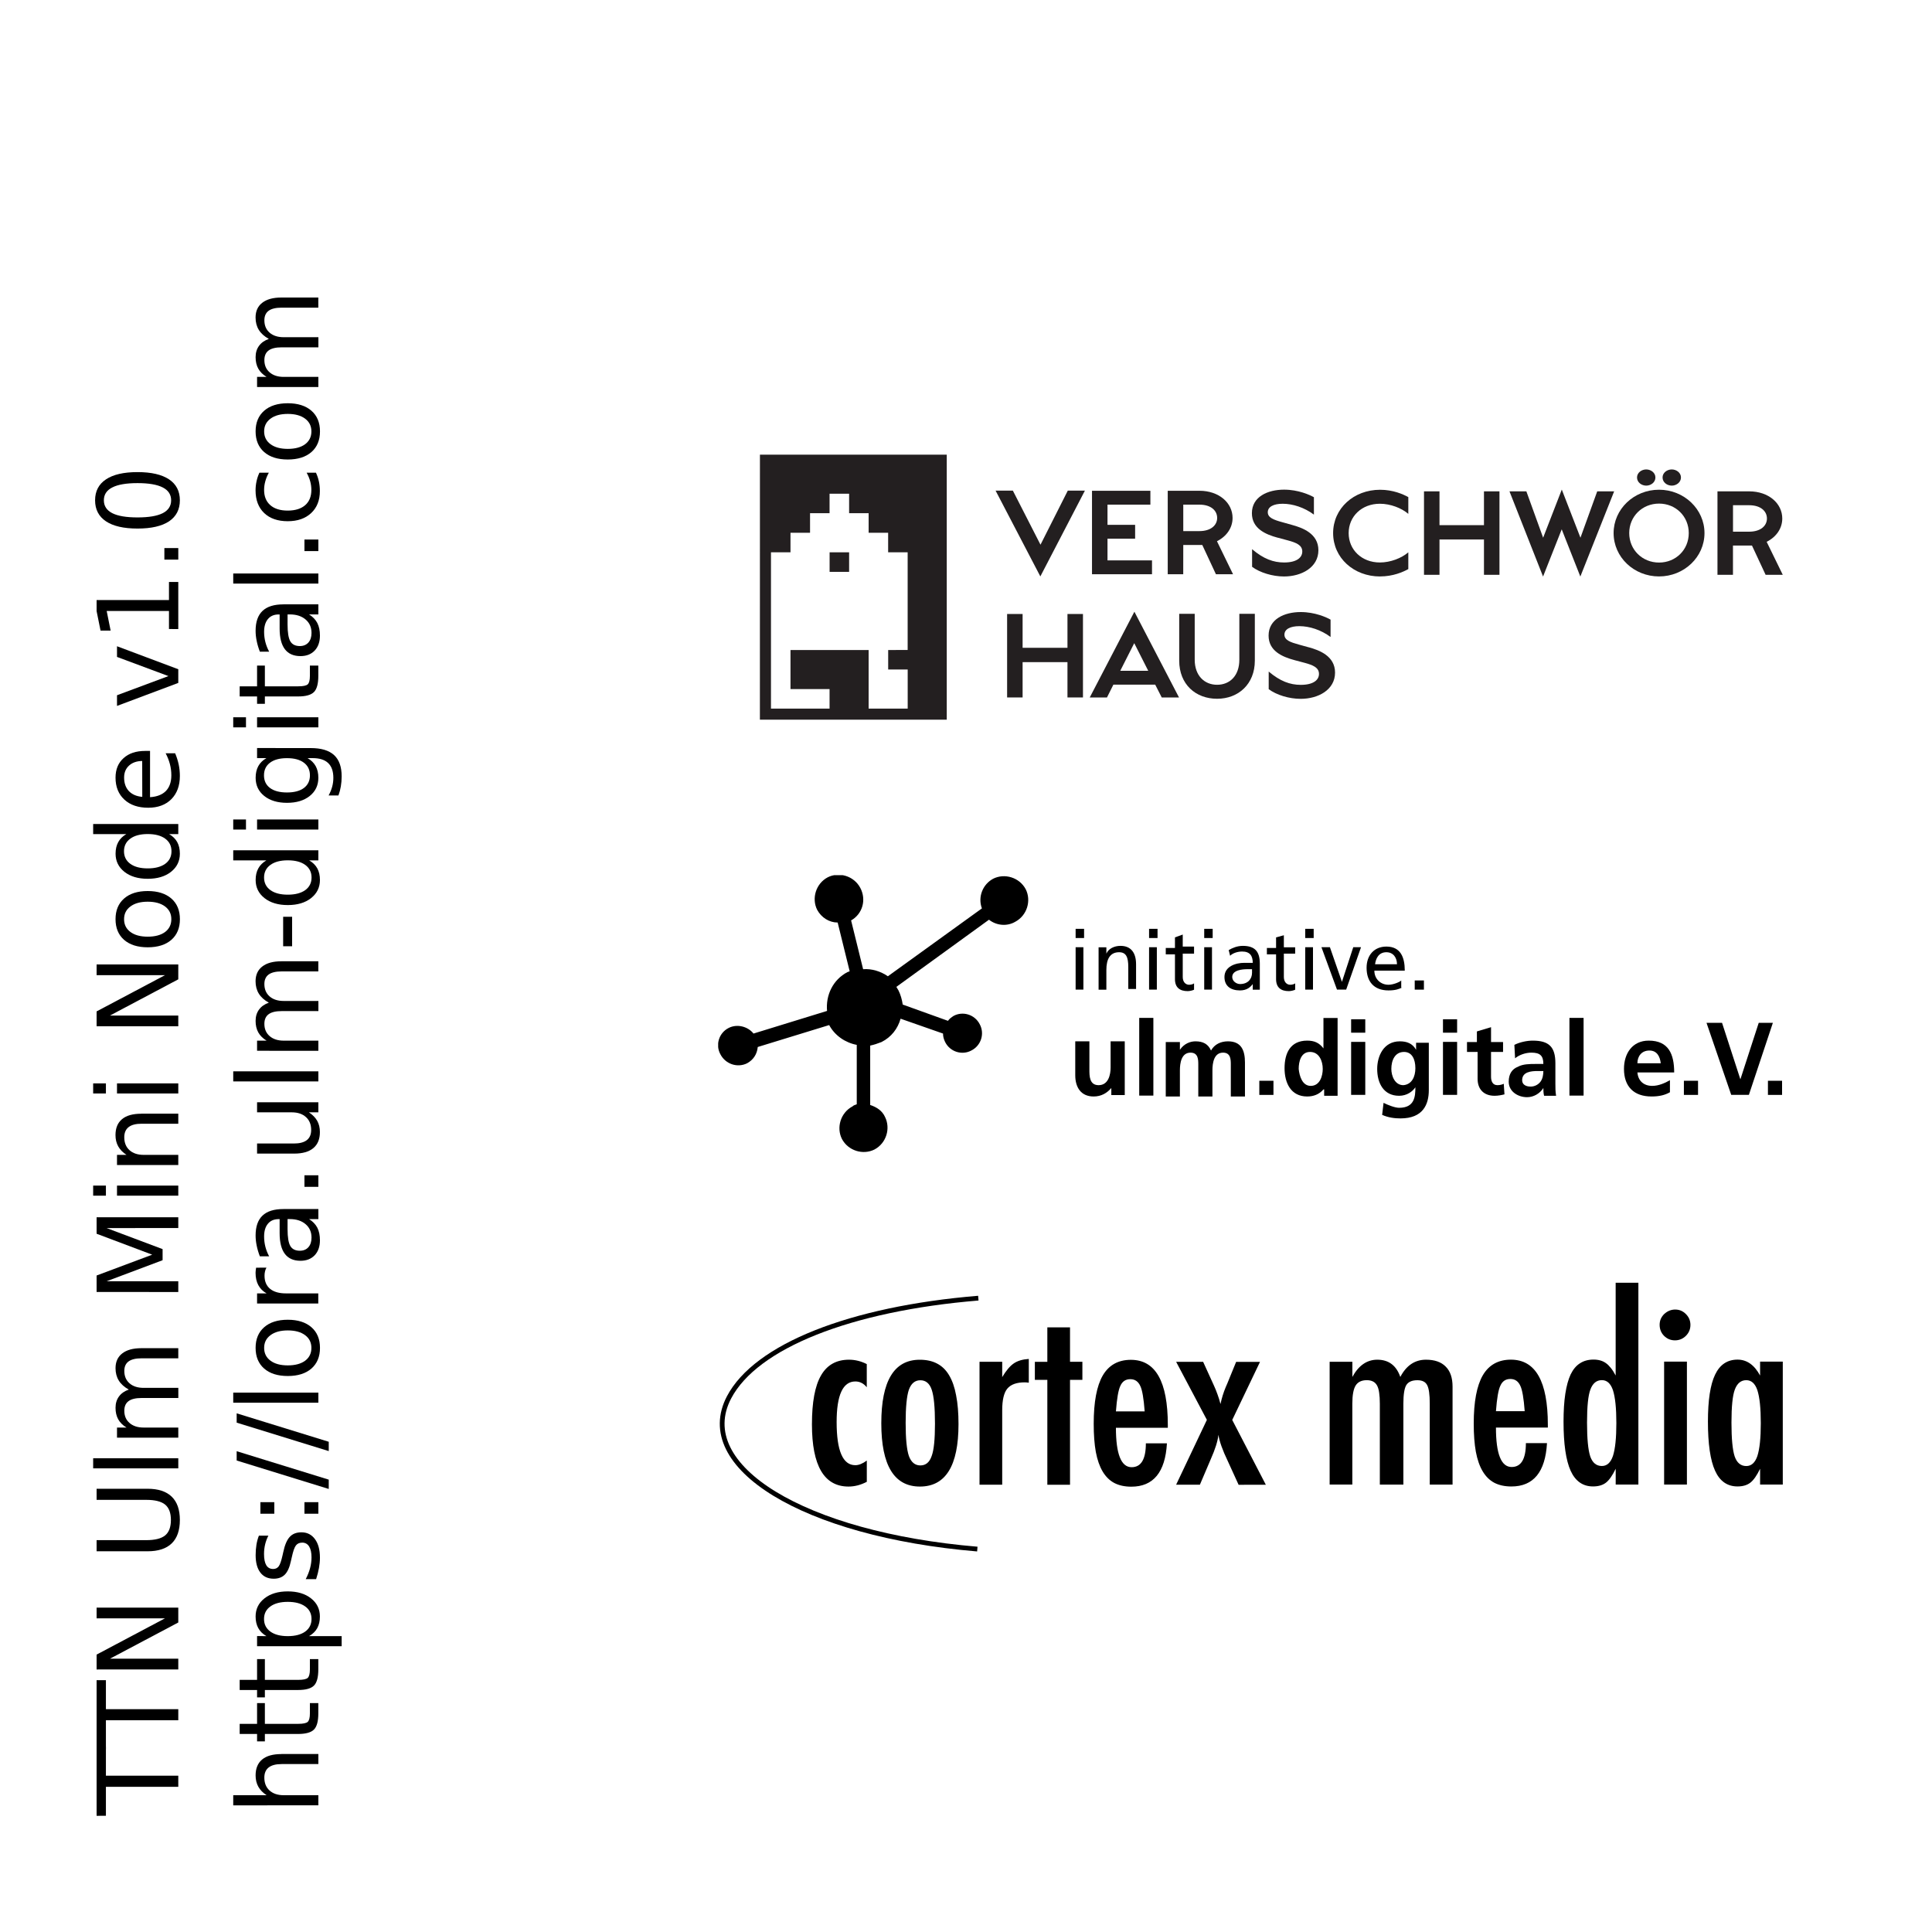 <?xml version="1.0" encoding="UTF-8" standalone="no"?>
<svg
   xmlns:dc="http://purl.org/dc/elements/1.1/"
   xmlns:cc="http://creativecommons.org/ns#"
   xmlns:rdf="http://www.w3.org/1999/02/22-rdf-syntax-ns#"
   xmlns:svg="http://www.w3.org/2000/svg"
   xmlns="http://www.w3.org/2000/svg"
   xmlns:xlink="http://www.w3.org/1999/xlink"
   id="svg8"
   version="1.1"
   viewBox="0 0 50 50"
   height="50mm"
   width="50mm">
  <defs
     id="defs2">
    <clipPath
       clipPathUnits="userSpaceOnUse"
       id="clipPath4532">
      <path
         d="M 0,362.164 H 596 V 69.039 H 0 Z"
         id="path4530" />
    </clipPath>
    <clipPath
       clipPathUnits="userSpaceOnUse"
       id="clipPath4542">
      <path
         d="M 11,89 H 587 V 344 H 11 Z"
         id="path4540" />
    </clipPath>
    <rect
       y="0"
       x="0"
       id="SVGID_1_"
       width="150.7"
       height="39.3" />
    <rect
       y="0"
       x="0"
       id="SVGID_3_"
       width="150.7"
       height="39.3" />
    <rect
       y="0"
       x="0"
       id="SVGID_5_"
       width="150.7"
       height="39.3" />
    <rect
       y="0"
       x="0"
       id="SVGID_7_"
       width="150.7"
       height="39.3" />
    <rect
       y="0"
       x="0"
       id="SVGID_9_"
       width="150.7"
       height="39.3" />
    <rect
       y="0"
       x="0"
       id="SVGID_11_"
       width="150.7"
       height="39.3" />
    <rect
       y="0"
       x="0"
       id="SVGID_13_"
       width="150.7"
       height="39.3" />
    <rect
       y="0"
       x="0"
       id="SVGID_15_"
       width="150.7"
       height="39.3" />
    <rect
       y="0"
       x="0"
       id="SVGID_17_"
       width="150.7"
       height="39.3" />
    <rect
       y="0"
       x="0"
       id="SVGID_19_"
       width="150.7"
       height="39.3" />
    <rect
       y="0"
       x="0"
       id="SVGID_21_"
       width="150.7"
       height="39.3" />
    <defs
       id="defs4740">
      <rect
         y="0"
         x="0"
         id="rect4854"
         width="150.7"
         height="39.3" />
    </defs>
    <clipPath
       id="SVGID_22_">
      <use
         height="100%"
         width="100%"
         y="0"
         x="0"
         xlink:href="#SVGID_21_"
         style="overflow:visible"
         id="use4742" />
    </clipPath>
    <defs
       id="defs4728">
      <rect
         y="0"
         x="0"
         id="rect4846"
         width="150.7"
         height="39.3" />
    </defs>
    <clipPath
       id="SVGID_20_">
      <use
         height="100%"
         width="100%"
         y="0"
         x="0"
         xlink:href="#SVGID_19_"
         style="overflow:visible"
         id="use4730" />
    </clipPath>
    <defs
       id="defs4712">
      <rect
         y="0"
         x="0"
         id="rect4836"
         width="150.7"
         height="39.3" />
    </defs>
    <clipPath
       id="SVGID_18_">
      <use
         height="100%"
         width="100%"
         y="0"
         x="0"
         xlink:href="#SVGID_17_"
         style="overflow:visible"
         id="use4714" />
    </clipPath>
    <defs
       id="defs4700">
      <rect
         y="0"
         x="0"
         id="rect4828"
         width="150.7"
         height="39.3" />
    </defs>
    <clipPath
       id="SVGID_16_">
      <use
         height="100%"
         width="100%"
         y="0"
         x="0"
         xlink:href="#SVGID_15_"
         style="overflow:visible"
         id="use4702" />
    </clipPath>
    <defs
       id="defs4688">
      <rect
         y="0"
         x="0"
         id="rect4820"
         width="150.7"
         height="39.3" />
    </defs>
    <clipPath
       id="SVGID_14_">
      <use
         height="100%"
         width="100%"
         y="0"
         x="0"
         xlink:href="#SVGID_13_"
         style="overflow:visible"
         id="use4690" />
    </clipPath>
    <defs
       id="defs4670">
      <rect
         y="0"
         x="0"
         id="rect4809"
         width="150.7"
         height="39.3" />
    </defs>
    <clipPath
       id="SVGID_12_">
      <use
         height="100%"
         width="100%"
         y="0"
         x="0"
         xlink:href="#SVGID_11_"
         style="overflow:visible"
         id="use4672" />
    </clipPath>
    <defs
       id="defs4656">
      <rect
         y="0"
         x="0"
         id="rect4800"
         width="150.7"
         height="39.3" />
    </defs>
    <clipPath
       id="SVGID_10_">
      <use
         height="100%"
         width="100%"
         y="0"
         x="0"
         xlink:href="#SVGID_9_"
         style="overflow:visible"
         id="use4658" />
    </clipPath>
    <defs
       id="defs4644">
      <rect
         y="0"
         x="0"
         id="rect4792"
         width="150.7"
         height="39.3" />
    </defs>
    <clipPath
       id="SVGID_8_">
      <use
         height="100%"
         width="100%"
         y="0"
         x="0"
         xlink:href="#SVGID_7_"
         style="overflow:visible"
         id="use4646" />
    </clipPath>
    <defs
       id="defs4632">
      <rect
         y="0"
         x="0"
         id="rect4784"
         width="150.7"
         height="39.3" />
    </defs>
    <clipPath
       id="SVGID_6_">
      <use
         height="100%"
         width="100%"
         y="0"
         x="0"
         xlink:href="#SVGID_5_"
         style="overflow:visible"
         id="use4634" />
    </clipPath>
    <defs
       id="defs4620">
      <rect
         y="0"
         x="0"
         id="rect4776"
         width="150.7"
         height="39.3" />
    </defs>
    <clipPath
       id="SVGID_4_">
      <use
         height="100%"
         width="100%"
         y="0"
         x="0"
         xlink:href="#SVGID_3_"
         style="overflow:visible"
         id="use4622" />
    </clipPath>
    <defs
       id="defs4608">
      <rect
         y="0"
         x="0"
         id="rect4768"
         width="150.7"
         height="39.3" />
    </defs>
    <clipPath
       id="SVGID_2_">
      <use
         height="100%"
         width="100%"
         y="0"
         x="0"
         xlink:href="#SVGID_1_"
         style="overflow:visible"
         id="use4610" />
    </clipPath>
  </defs>
  <g
     style="opacity:0.44"
     id="layer2" />
  <g
     style="opacity:1"
     transform="translate(0,-247)"
     id="layer1">
    <path
       d="m 2.5,293.993 0,-1.788 H 2.741 v 0.75 h 1.873 v 0.287 H 2.741 l 0,0.75 z"
       style="font-style:normal;font-weight:normal;font-size:medium;line-height:1.25;font-family:sans-serif;letter-spacing:0px;word-spacing:0px;fill:#000000;fill-opacity:1;stroke:none;stroke-width:0.072"
       id="path944" />
    <path
       d="m 2.5,292.271 v -1.788 H 2.741 v 0.75 h 1.873 v 0.287 H 2.741 v 0.75 z"
       style="font-style:normal;font-weight:normal;font-size:medium;line-height:1.25;font-family:sans-serif;letter-spacing:0px;word-spacing:0px;fill:#000000;fill-opacity:1;stroke:none;stroke-width:0.072"
       id="path946" />
    <path
       d="m 2.5,290.206 v -0.385 L 4.269,288.883 H 2.5 v -0.278 h 2.114 v 0.385 l -1.768,0.937 h 1.768 v 0.278 z"
       style="font-style:normal;font-weight:normal;font-size:medium;line-height:1.25;font-family:sans-serif;letter-spacing:0px;word-spacing:0px;fill:#000000;fill-opacity:1;stroke:none;stroke-width:0.072"
       id="path948" />
    <path
       d="m 2.5,287.146 v -0.287 h 1.284 q 0.34,0 0.49,-0.123 0.149,-0.123 0.149,-0.399 0,-0.275 -0.149,-0.398 -0.15,-0.123 -0.49,-0.123 H 2.5 v -0.287 h 1.32 q 0.413,0 0.624,0.205 0.211,0.204 0.211,0.603 0,0.401 -0.211,0.606 -0.211,0.204 -0.624,0.204 z"
       style="font-style:normal;font-weight:normal;font-size:medium;line-height:1.25;font-family:sans-serif;letter-spacing:0px;word-spacing:0px;fill:#000000;fill-opacity:1;stroke:none;stroke-width:0.072"
       id="path950" />
    <path
       d="m 2.411,285.001 v -0.261 h 2.203 v 0.261 z"
       style="font-style:normal;font-weight:normal;font-size:medium;line-height:1.25;font-family:sans-serif;letter-spacing:0px;word-spacing:0px;fill:#000000;fill-opacity:1;stroke:none;stroke-width:0.072"
       id="path952" />
    <path
       d="m 3.333,282.962 q -0.176,-0.098 -0.259,-0.234 -0.084,-0.136 -0.084,-0.32 0,-0.248 0.174,-0.382 0.173,-0.135 0.493,-0.135 h 0.957 v 0.262 H 3.665 q -0.228,0 -0.338,0.081 -0.11,0.081 -0.11,0.246 0,0.202 0.135,0.32 0.135,0.118 0.367,0.118 h 0.896 v 0.262 H 3.665 q -0.229,0 -0.338,0.081 -0.11,0.081 -0.11,0.249 0,0.2 0.136,0.317 0.135,0.118 0.365,0.118 h 0.896 v 0.262 H 3.028 v -0.262 h 0.246 q -0.146,-0.089 -0.215,-0.214 -0.069,-0.125 -0.069,-0.296 0,-0.173 0.088,-0.293 0.088,-0.122 0.255,-0.18 z"
       style="font-style:normal;font-weight:normal;font-size:medium;line-height:1.25;font-family:sans-serif;letter-spacing:0px;word-spacing:0px;fill:#000000;fill-opacity:1;stroke:none;stroke-width:0.072"
       id="path954" />
    <path
       d="m 2.5,280.436 v -0.426 l 1.439,-0.539 -1.439,-0.542 v -0.426 h 2.114 v 0.279 H 2.758 l 1.45,0.545 v 0.287 l -1.45,0.545 h 1.856 v 0.278 z"
       style="font-style:normal;font-weight:normal;font-size:medium;line-height:1.25;font-family:sans-serif;letter-spacing:0px;word-spacing:0px;fill:#000000;fill-opacity:1;stroke:none;stroke-width:0.072"
       id="path956" />
    <path
       d="m 3.028,277.944 v -0.261 h 1.586 v 0.261 z m -0.617,0 v -0.261 H 2.741 v 0.261 z"
       style="font-style:normal;font-weight:normal;font-size:medium;line-height:1.25;font-family:sans-serif;letter-spacing:0px;word-spacing:0px;fill:#000000;fill-opacity:1;stroke:none;stroke-width:0.072"
       id="path958" />
    <path
       d="m 3.657,275.821 h 0.957 v 0.261 H 3.665 q -0.225,0 -0.337,0.088 -0.112,0.088 -0.112,0.263 0,0.211 0.135,0.333 0.135,0.122 0.367,0.122 h 0.896 v 0.262 H 3.028 v -0.262 h 0.246 q -0.143,-0.093 -0.214,-0.219 -0.071,-0.127 -0.071,-0.293 0,-0.273 0.17,-0.413 0.168,-0.14 0.497,-0.14 z"
       style="font-style:normal;font-weight:normal;font-size:medium;line-height:1.25;font-family:sans-serif;letter-spacing:0px;word-spacing:0px;fill:#000000;fill-opacity:1;stroke:none;stroke-width:0.072"
       id="path960" />
    <path
       d="m 3.028,275.299 v -0.261 h 1.586 v 0.261 z m -0.617,0 v -0.261 H 2.741 v 0.261 z"
       style="font-style:normal;font-weight:normal;font-size:medium;line-height:1.25;font-family:sans-serif;letter-spacing:0px;word-spacing:0px;fill:#000000;fill-opacity:1;stroke:none;stroke-width:0.072"
       id="path962" />
    <path
       d="M 2.5,273.56 V 273.175 L 4.269,272.238 H 2.5 l 0,-0.278 h 2.114 v 0.385 l -1.768,0.937 h 1.768 v 0.278 z"
       style="font-style:normal;font-weight:normal;font-size:medium;line-height:1.25;font-family:sans-serif;letter-spacing:0px;word-spacing:0px;fill:#000000;fill-opacity:1;stroke:none;stroke-width:0.072"
       id="path964" />
    <path
       d="m 3.211,270.788 q 0,0.21 0.164,0.331 0.163,0.122 0.447,0.122 0.285,0 0.449,-0.12 0.163,-0.122 0.163,-0.333 0,-0.208 -0.164,-0.33 -0.164,-0.122 -0.447,-0.122 -0.282,0 -0.446,0.122 -0.166,0.122 -0.166,0.33 z m -0.221,0 q 0,-0.34 0.221,-0.534 0.221,-0.194 0.612,-0.194 0.389,0 0.612,0.194 0.221,0.194 0.221,0.534 0,0.341 -0.221,0.535 -0.222,0.193 -0.612,0.193 -0.391,0 -0.612,-0.193 -0.221,-0.194 -0.221,-0.535 z"
       style="font-style:normal;font-weight:normal;font-size:medium;line-height:1.25;font-family:sans-serif;letter-spacing:0px;word-spacing:0px;fill:#000000;fill-opacity:1;stroke:none;stroke-width:0.072"
       id="path966" />
    <path
       d="M 3.269,268.586 H 2.411 v -0.261 h 2.203 l 0,0.261 H 4.376 q 0.142,0.082 0.211,0.208 0.068,0.125 0.068,0.3 0,0.287 -0.229,0.469 -0.229,0.18 -0.603,0.18 -0.374,0 -0.603,-0.18 -0.229,-0.181 -0.229,-0.469 0,-0.176 0.069,-0.3 0.068,-0.126 0.21,-0.208 z m 0.554,0.888 q 0.287,0 0.452,-0.118 0.163,-0.119 0.163,-0.326 0,-0.207 -0.163,-0.326 -0.164,-0.119 -0.452,-0.119 -0.287,0 -0.45,0.119 -0.164,0.119 -0.164,0.326 0,0.207 0.164,0.326 0.163,0.118 0.45,0.118 z"
       style="font-style:normal;font-weight:normal;font-size:medium;line-height:1.25;font-family:sans-serif;letter-spacing:0px;word-spacing:0px;fill:#000000;fill-opacity:1;stroke:none;stroke-width:0.072"
       id="path968" />
    <path
       d="m 3.756,266.433 h 0.127 v 1.198 q 0.269,-0.017 0.411,-0.161 0.14,-0.146 0.14,-0.405 0,-0.15 -0.037,-0.29 -0.037,-0.142 -0.11,-0.28 H 4.533 q 0.059,0.14 0.091,0.287 0.031,0.147 0.031,0.299 0,0.379 -0.221,0.602 -0.221,0.221 -0.598,0.221 -0.389,0 -0.617,-0.21 -0.229,-0.211 -0.229,-0.568 0,-0.32 0.207,-0.505 0.205,-0.187 0.559,-0.187 z m -0.076,0.261 q -0.214,0.003 -0.341,0.12 -0.127,0.116 -0.127,0.309 0,0.218 0.123,0.35 0.123,0.13 0.347,0.15 z"
       style="font-style:normal;font-weight:normal;font-size:medium;line-height:1.25;font-family:sans-serif;letter-spacing:0px;word-spacing:0px;fill:#000000;fill-opacity:1;stroke:none;stroke-width:0.072"
       id="path970" />
    <path
       d="m 3.028,265.269 v -0.276 l 1.331,-0.496 -1.331,-0.496 v -0.276 l 1.586,0.595 v 0.354 z"
       style="font-style:normal;font-weight:normal;font-size:medium;line-height:1.25;font-family:sans-serif;letter-spacing:0px;word-spacing:0px;fill:#000000;fill-opacity:1;stroke:none;stroke-width:0.072"
       id="path972" />
    <path
       d="m 4.373,263.279 v -0.467 H 2.761 l 0.102,0.508 H 2.602 l -0.102,-0.505 v -0.286 h 1.873 v -0.467 h 0.241 v 1.218 z"
       style="font-style:normal;font-weight:normal;font-size:medium;line-height:1.25;font-family:sans-serif;letter-spacing:0px;word-spacing:0px;fill:#000000;fill-opacity:1;stroke:none;stroke-width:0.072"
       id="path974" />
    <path
       d="m 4.254,261.483 v -0.299 h 0.36 v 0.299 z"
       style="font-style:normal;font-weight:normal;font-size:medium;line-height:1.25;font-family:sans-serif;letter-spacing:0px;word-spacing:0px;fill:#000000;fill-opacity:1;stroke:none;stroke-width:0.072"
       id="path976" />
    <path
       d="m 2.688,259.948 q 0,0.221 0.218,0.333 0.217,0.11 0.653,0.11 0.435,0 0.653,-0.11 0.217,-0.112 0.217,-0.333 0,-0.222 -0.217,-0.333 -0.218,-0.112 -0.653,-0.112 -0.436,0 -0.653,0.112 -0.218,0.11 -0.218,0.333 z m -0.227,0 q 0,-0.355 0.282,-0.542 0.28,-0.188 0.816,-0.188 0.534,0 0.816,0.188 0.28,0.187 0.28,0.542 0,0.355 -0.28,0.544 -0.282,0.187 -0.816,0.187 -0.535,0 -0.816,-0.187 -0.282,-0.188 -0.282,-0.544 z"
       style="font-style:normal;font-weight:normal;font-size:medium;line-height:1.25;font-family:sans-serif;letter-spacing:0px;word-spacing:0px;fill:#000000;fill-opacity:1;stroke:none;stroke-width:0.072"
       id="path978" />
    <path
       d="m 7.282,292.393 h 0.957 v 0.261 H 7.29 q -0.225,0 -0.337,0.088 -0.112,0.088 -0.112,0.263 0,0.211 0.135,0.333 0.135,0.122 0.367,0.122 h 0.896 v 0.262 H 6.036 v -0.262 h 0.864 q -0.143,-0.093 -0.214,-0.219 -0.071,-0.127 -0.071,-0.293 0,-0.273 0.17,-0.413 0.168,-0.14 0.497,-0.14 z"
       style="font-style:normal;font-weight:normal;font-size:medium;line-height:1.25;font-family:sans-serif;letter-spacing:0px;word-spacing:0px;fill:#000000;fill-opacity:1;stroke:none;stroke-width:0.072"
       id="path980" />
    <path
       d="m 6.203,291.613 h 0.45 v -0.537 h 0.202 v 0.537 h 0.861 q 0.194,0 0.249,-0.052 0.055,-0.054 0.055,-0.217 v -0.268 h 0.218 v 0.268 q 0,0.302 -0.112,0.416 -0.113,0.115 -0.411,0.115 H 6.855 v 0.191 H 6.653 v -0.191 H 6.203 Z"
       style="font-style:normal;font-weight:normal;font-size:medium;line-height:1.25;font-family:sans-serif;letter-spacing:0px;word-spacing:0px;fill:#000000;fill-opacity:1;stroke:none;stroke-width:0.072"
       id="path982" />
    <path
       d="m 6.203,290.475 h 0.45 v -0.537 h 0.202 v 0.537 h 0.861 q 0.194,0 0.249,-0.052 0.055,-0.054 0.055,-0.217 v -0.268 h 0.218 v 0.268 q 0,0.302 -0.112,0.416 -0.113,0.115 -0.411,0.115 H 6.855 v 0.191 H 6.653 v -0.191 H 6.203 Z"
       style="font-style:normal;font-weight:normal;font-size:medium;line-height:1.25;font-family:sans-serif;letter-spacing:0px;word-spacing:0px;fill:#000000;fill-opacity:1;stroke:none;stroke-width:0.072"
       id="path984" />
    <path
       d="m 8.001,289.342 h 0.841 v 0.262 H 6.653 v -0.262 H 6.894 q -0.142,-0.082 -0.21,-0.207 -0.069,-0.126 -0.069,-0.3 0,-0.289 0.229,-0.469 0.229,-0.181 0.603,-0.181 0.374,0 0.603,0.181 0.229,0.18 0.229,0.469 0,0.174 -0.068,0.3 -0.069,0.125 -0.211,0.207 z m -0.554,-0.886 q -0.287,0 -0.45,0.119 -0.164,0.118 -0.164,0.324 0,0.207 0.164,0.326 0.163,0.118 0.45,0.118 0.287,0 0.452,-0.118 0.163,-0.119 0.163,-0.326 0,-0.207 -0.163,-0.324 -0.164,-0.119 -0.452,-0.119 z"
       style="font-style:normal;font-weight:normal;font-size:medium;line-height:1.25;font-family:sans-serif;letter-spacing:0px;word-spacing:0px;fill:#000000;fill-opacity:1;stroke:none;stroke-width:0.072"
       id="path986" />
    <path
       d="m 6.7,286.742 h 0.246 q -0.057,0.11 -0.085,0.229 -0.028,0.119 -0.028,0.246 0,0.194 0.059,0.292 0.059,0.096 0.178,0.096 0.091,0 0.143,-0.069 0.051,-0.069 0.098,-0.279 l 0.02,-0.089 q 0.059,-0.278 0.168,-0.394 0.108,-0.118 0.302,-0.118 0.221,0 0.35,0.176 0.129,0.174 0.129,0.48 0,0.127 -0.025,0.266 -0.024,0.137 -0.074,0.29 H 7.912 q 0.075,-0.144 0.113,-0.285 0.037,-0.14 0.037,-0.278 0,-0.184 -0.062,-0.283 -0.064,-0.099 -0.178,-0.099 -0.106,0 -0.163,0.072 -0.057,0.071 -0.109,0.313 l -0.021,0.091 q -0.051,0.242 -0.156,0.35 -0.106,0.108 -0.29,0.108 -0.224,0 -0.345,-0.159 -0.122,-0.159 -0.122,-0.45 0,-0.144 0.021,-0.272 0.021,-0.127 0.064,-0.235 z"
       style="font-style:normal;font-weight:normal;font-size:medium;line-height:1.25;font-family:sans-serif;letter-spacing:0px;word-spacing:0px;fill:#000000;fill-opacity:1;stroke:none;stroke-width:0.072"
       id="path988" />
    <path
       d="m 7.879,286.175 v -0.299 h 0.36 v 0.299 z m -1.14,0 v -0.299 h 0.36 v 0.299 z"
       style="font-style:normal;font-weight:normal;font-size:medium;line-height:1.25;font-family:sans-serif;letter-spacing:0px;word-spacing:0px;fill:#000000;fill-opacity:1;stroke:none;stroke-width:0.072"
       id="path990" />
    <path
       d="m 6.125,284.798 v -0.241 l 2.383,0.736 v 0.241 z"
       style="font-style:normal;font-weight:normal;font-size:medium;line-height:1.25;font-family:sans-serif;letter-spacing:0px;word-spacing:0px;fill:#000000;fill-opacity:1;stroke:none;stroke-width:0.072"
       id="path992" />
    <path
       d="m 6.125,283.818 v -0.241 l 2.383,0.736 v 0.241 z"
       style="font-style:normal;font-weight:normal;font-size:medium;line-height:1.25;font-family:sans-serif;letter-spacing:0px;word-spacing:0px;fill:#000000;fill-opacity:1;stroke:none;stroke-width:0.072"
       id="path994" />
    <path
       d="m 6.036,283.302 v -0.261 h 2.203 v 0.261 z"
       style="font-style:normal;font-weight:normal;font-size:medium;line-height:1.25;font-family:sans-serif;letter-spacing:0px;word-spacing:0px;fill:#000000;fill-opacity:1;stroke:none;stroke-width:0.072"
       id="path996" />
    <path
       d="m 6.836,281.883 q 0,0.21 0.164,0.331 0.163,0.122 0.447,0.122 0.285,0 0.449,-0.12 0.163,-0.122 0.163,-0.333 0,-0.208 -0.164,-0.33 -0.164,-0.122 -0.447,-0.122 -0.282,0 -0.446,0.122 -0.166,0.122 -0.166,0.33 z m -0.221,0 q 0,-0.34 0.221,-0.534 0.221,-0.194 0.612,-0.194 0.389,0 0.612,0.194 0.221,0.194 0.221,0.534 0,0.341 -0.221,0.535 -0.222,0.193 -0.612,0.193 -0.391,0 -0.612,-0.193 -0.221,-0.194 -0.221,-0.535 z"
       style="font-style:normal;font-weight:normal;font-size:medium;line-height:1.25;font-family:sans-serif;letter-spacing:0px;word-spacing:0px;fill:#000000;fill-opacity:1;stroke:none;stroke-width:0.072"
       id="path998" />
    <path
       d="m 6.896,279.806 q -0.025,0.044 -0.037,0.096 -0.013,0.051 -0.013,0.113 0,0.221 0.144,0.34 0.143,0.118 0.412,0.118 h 0.835 v 0.262 H 6.653 v -0.262 h 0.246 q -0.144,-0.082 -0.214,-0.214 -0.071,-0.132 -0.071,-0.32 0,-0.027 0.004,-0.059 0.003,-0.033 0.01,-0.072 z"
       style="font-style:normal;font-weight:normal;font-size:medium;line-height:1.25;font-family:sans-serif;letter-spacing:0px;word-spacing:0px;fill:#000000;fill-opacity:1;stroke:none;stroke-width:0.072"
       id="path1000" />
    <path
       d="m 7.442,278.809 q 0,0.316 0.072,0.438 0.072,0.122 0.246,0.122 0.139,0 0.221,-0.091 0.081,-0.092 0.081,-0.249 0,-0.217 -0.153,-0.347 -0.154,-0.132 -0.409,-0.132 h -0.058 z m -0.108,-0.52 h 0.905 v 0.261 H 7.998 q 0.144,0.089 0.214,0.222 0.068,0.133 0.068,0.326 0,0.244 -0.136,0.388 -0.137,0.143 -0.367,0.143 -0.268,0 -0.404,-0.178 -0.136,-0.18 -0.136,-0.535 v -0.365 H 7.212 q -0.18,0 -0.278,0.119 -0.099,0.118 -0.099,0.331 0,0.136 0.033,0.265 0.033,0.129 0.098,0.248 H 6.725 q -0.055,-0.143 -0.082,-0.278 -0.028,-0.135 -0.028,-0.262 0,-0.344 0.178,-0.514 0.178,-0.17 0.541,-0.17 z"
       style="font-style:normal;font-weight:normal;font-size:medium;line-height:1.25;font-family:sans-serif;letter-spacing:0px;word-spacing:0px;fill:#000000;fill-opacity:1;stroke:none;stroke-width:0.072"
       id="path1002" />
    <path
       d="m 7.879,277.715 v -0.299 h 0.36 v 0.299 z"
       style="font-style:normal;font-weight:normal;font-size:medium;line-height:1.25;font-family:sans-serif;letter-spacing:0px;word-spacing:0px;fill:#000000;fill-opacity:1;stroke:none;stroke-width:0.072"
       id="path1004" />
    <path
       d="M 7.613,276.855 H 6.653 v -0.261 h 0.95 q 0.225,0 0.338,-0.088 0.112,-0.088 0.112,-0.263 0,-0.211 -0.135,-0.333 -0.135,-0.123 -0.367,-0.123 H 6.653 v -0.261 h 1.586 l 0,0.261 H 7.995 q 0.144,0.095 0.215,0.221 0.069,0.125 0.069,0.29 0,0.273 -0.17,0.415 -0.17,0.142 -0.497,0.142 z m -0.998,-0.656 z"
       style="font-style:normal;font-weight:normal;font-size:medium;line-height:1.25;font-family:sans-serif;letter-spacing:0px;word-spacing:0px;fill:#000000;fill-opacity:1;stroke:none;stroke-width:0.072"
       id="path1006" />
    <path
       d="m 6.036,274.987 v -0.261 h 2.203 v 0.261 z"
       style="font-style:normal;font-weight:normal;font-size:medium;line-height:1.25;font-family:sans-serif;letter-spacing:0px;word-spacing:0px;fill:#000000;fill-opacity:1;stroke:none;stroke-width:0.072"
       id="path1008" />
    <path
       d="m 6.957,272.949 q -0.176,-0.098 -0.259,-0.234 -0.084,-0.136 -0.084,-0.32 0,-0.248 0.174,-0.382 0.173,-0.135 0.493,-0.135 h 0.957 v 0.262 H 7.29 q -0.228,0 -0.338,0.081 -0.11,0.081 -0.11,0.246 0,0.202 0.135,0.32 0.135,0.118 0.367,0.118 h 0.896 v 0.262 H 7.29 q -0.229,0 -0.338,0.081 -0.11,0.081 -0.11,0.249 0,0.2 0.136,0.317 0.135,0.118 0.365,0.118 h 0.896 v 0.262 H 6.653 v -0.262 h 0.246 q -0.146,-0.089 -0.215,-0.214 -0.069,-0.125 -0.069,-0.296 0,-0.173 0.088,-0.293 0.088,-0.122 0.255,-0.18 z"
       style="font-style:normal;font-weight:normal;font-size:medium;line-height:1.25;font-family:sans-serif;letter-spacing:0px;word-spacing:0px;fill:#000000;fill-opacity:1;stroke:none;stroke-width:0.072"
       id="path1010" />
    <path
       d="m 7.328,271.489 v -0.763 h 0.232 v 0.763 z"
       style="font-style:normal;font-weight:normal;font-size:medium;line-height:1.25;font-family:sans-serif;letter-spacing:0px;word-spacing:0px;fill:#000000;fill-opacity:1;stroke:none;stroke-width:0.072"
       id="path1012" />
    <path
       d="M 6.894,269.266 H 6.036 v -0.261 h 2.203 v 0.261 H 8.001 q 0.142,0.082 0.211,0.208 0.068,0.125 0.068,0.3 0,0.287 -0.229,0.469 -0.229,0.18 -0.603,0.18 -0.374,0 -0.603,-0.18 -0.229,-0.181 -0.229,-0.469 0,-0.176 0.069,-0.3 0.068,-0.126 0.21,-0.208 z m 0.554,0.888 q 0.287,0 0.452,-0.118 0.163,-0.119 0.163,-0.326 0,-0.207 -0.163,-0.326 -0.164,-0.119 -0.452,-0.119 -0.287,0 -0.45,0.119 -0.164,0.119 -0.164,0.326 0,0.207 0.164,0.326 0.163,0.118 0.45,0.118 z"
       style="font-style:normal;font-weight:normal;font-size:medium;line-height:1.25;font-family:sans-serif;letter-spacing:0px;word-spacing:0px;fill:#000000;fill-opacity:1;stroke:none;stroke-width:0.072"
       id="path1014" />
    <path
       d="m 6.653,268.469 0,-0.261 h 1.586 v 0.261 z m -0.617,0 0,-0.261 h 0.33 l 0,0.261 z"
       style="font-style:normal;font-weight:normal;font-size:medium;line-height:1.25;font-family:sans-serif;letter-spacing:0px;word-spacing:0px;fill:#000000;fill-opacity:1;stroke:none;stroke-width:0.072"
       id="path1016" />
    <path
       d="m 7.427,266.621 q -0.283,0 -0.439,0.118 -0.156,0.116 -0.156,0.327 0,0.21 0.156,0.327 0.156,0.116 0.439,0.116 0.282,0 0.438,-0.116 0.156,-0.118 0.156,-0.327 0,-0.211 -0.156,-0.327 -0.156,-0.118 -0.438,-0.118 z m 0.615,-0.261 q 0.405,0 0.602,0.18 0.198,0.18 0.198,0.551 0,0.137 -0.021,0.259 -0.02,0.122 -0.062,0.236 H 8.505 q 0.062,-0.115 0.092,-0.227 0.03,-0.112 0.03,-0.228 0,-0.256 -0.135,-0.384 -0.133,-0.127 -0.404,-0.127 H 7.96 q 0.14,0.081 0.21,0.207 0.069,0.126 0.069,0.302 0,0.292 -0.222,0.47 -0.222,0.178 -0.589,0.178 -0.368,0 -0.59,-0.178 -0.222,-0.178 -0.222,-0.47 0,-0.176 0.069,-0.302 0.069,-0.126 0.21,-0.207 H 6.653 v -0.261 z"
       style="font-style:normal;font-weight:normal;font-size:medium;line-height:1.25;font-family:sans-serif;letter-spacing:0px;word-spacing:0px;fill:#000000;fill-opacity:1;stroke:none;stroke-width:0.072"
       id="path1018" />
    <path
       d="m 6.653,265.824 v -0.261 h 1.586 v 0.261 z m -0.617,0 v -0.261 h 0.33 v 0.261 z"
       style="font-style:normal;font-weight:normal;font-size:medium;line-height:1.25;font-family:sans-serif;letter-spacing:0px;word-spacing:0px;fill:#000000;fill-opacity:1;stroke:none;stroke-width:0.072"
       id="path1020" />
    <path
       d="m 6.203,264.762 h 0.45 v -0.537 h 0.202 v 0.537 h 0.861 q 0.194,0 0.249,-0.052 0.055,-0.054 0.055,-0.217 v -0.268 h 0.218 v 0.268 q 0,0.302 -0.112,0.416 -0.113,0.115 -0.411,0.115 H 6.855 v 0.191 H 6.653 v -0.191 H 6.203 Z"
       style="font-style:normal;font-weight:normal;font-size:medium;line-height:1.25;font-family:sans-serif;letter-spacing:0px;word-spacing:0px;fill:#000000;fill-opacity:1;stroke:none;stroke-width:0.072"
       id="path1022" />
    <path
       d="m 7.442,263.16 q 0,0.316 0.072,0.438 0.072,0.122 0.246,0.122 0.139,0 0.221,-0.091 0.081,-0.092 0.081,-0.249 0,-0.217 -0.153,-0.347 -0.154,-0.132 -0.409,-0.132 h -0.058 z m -0.108,-0.52 h 0.905 v 0.261 H 7.998 q 0.144,0.089 0.214,0.222 0.068,0.133 0.068,0.326 0,0.244 -0.136,0.388 -0.137,0.143 -0.367,0.143 -0.268,0 -0.404,-0.178 -0.136,-0.18 -0.136,-0.535 v -0.365 H 7.212 q -0.18,0 -0.278,0.119 -0.099,0.118 -0.099,0.331 0,0.136 0.033,0.265 0.033,0.129 0.098,0.248 H 6.725 q -0.055,-0.143 -0.082,-0.278 -0.028,-0.135 -0.028,-0.262 0,-0.344 0.178,-0.514 0.178,-0.17 0.541,-0.17 z"
       style="font-style:normal;font-weight:normal;font-size:medium;line-height:1.25;font-family:sans-serif;letter-spacing:0px;word-spacing:0px;fill:#000000;fill-opacity:1;stroke:none;stroke-width:0.072"
       id="path1024" />
    <path
       d="m 6.036,262.103 v -0.261 h 2.203 v 0.261 z"
       style="font-style:normal;font-weight:normal;font-size:medium;line-height:1.25;font-family:sans-serif;letter-spacing:0px;word-spacing:0px;fill:#000000;fill-opacity:1;stroke:none;stroke-width:0.072"
       id="path1026" />
    <path
       d="m 7.879,261.262 v -0.299 h 0.36 v 0.299 z"
       style="font-style:normal;font-weight:normal;font-size:medium;line-height:1.25;font-family:sans-serif;letter-spacing:0px;word-spacing:0px;fill:#000000;fill-opacity:1;stroke:none;stroke-width:0.072"
       id="path1028" />
    <path
       d="M 6.714,259.234 H 6.957 q -0.061,0.11 -0.091,0.222 -0.031,0.11 -0.031,0.224 0,0.253 0.161,0.394 0.16,0.14 0.45,0.14 0.29,0 0.452,-0.14 0.16,-0.14 0.16,-0.394 0,-0.113 -0.03,-0.224 -0.031,-0.112 -0.092,-0.222 h 0.241 q 0.051,0.109 0.076,0.227 0.025,0.116 0.025,0.248 0,0.358 -0.225,0.569 -0.225,0.211 -0.607,0.211 -0.388,0 -0.61,-0.212 -0.222,-0.214 -0.222,-0.585 0,-0.12 0.025,-0.235 0.024,-0.115 0.074,-0.222 z"
       style="font-style:normal;font-weight:normal;font-size:medium;line-height:1.25;font-family:sans-serif;letter-spacing:0px;word-spacing:0px;fill:#000000;fill-opacity:1;stroke:none;stroke-width:0.072"
       id="path1030" />
    <path
       d="m 6.836,258.164 q 0,0.21 0.164,0.331 0.163,0.122 0.447,0.122 0.285,0 0.449,-0.12 0.163,-0.122 0.163,-0.333 0,-0.208 -0.164,-0.33 -0.164,-0.122 -0.447,-0.122 -0.282,0 -0.446,0.122 -0.166,0.122 -0.166,0.33 z m -0.221,0 q 0,-0.34 0.221,-0.534 0.221,-0.194 0.612,-0.194 0.389,0 0.612,0.194 0.221,0.194 0.221,0.534 0,0.341 -0.221,0.535 -0.222,0.193 -0.612,0.193 -0.391,0 -0.612,-0.193 -0.221,-0.194 -0.221,-0.535 z"
       style="font-style:normal;font-weight:normal;font-size:medium;line-height:1.25;font-family:sans-serif;letter-spacing:0px;word-spacing:0px;fill:#000000;fill-opacity:1;stroke:none;stroke-width:0.072"
       id="path1032" />
    <path
       d="m 6.957,255.771 q -0.176,-0.098 -0.259,-0.234 -0.084,-0.136 -0.084,-0.32 0,-0.248 0.174,-0.382 0.173,-0.135 0.493,-0.135 h 0.957 v 0.262 H 7.29 q -0.228,0 -0.338,0.081 -0.11,0.081 -0.11,0.246 0,0.202 0.135,0.32 0.135,0.118 0.367,0.118 h 0.896 v 0.262 H 7.29 q -0.229,0 -0.338,0.081 -0.11,0.081 -0.11,0.249 0,0.2 0.136,0.317 0.135,0.118 0.365,0.118 h 0.896 v 0.262 H 6.653 v -0.262 h 0.246 q -0.146,-0.089 -0.215,-0.214 -0.069,-0.125 -0.069,-0.296 0,-0.173 0.088,-0.293 0.088,-0.122 0.255,-0.18 z"
       style="font-style:normal;font-weight:normal;font-size:medium;line-height:1.25;font-family:sans-serif;letter-spacing:0px;word-spacing:0px;fill:#000000;fill-opacity:1;stroke:none;stroke-width:0.072"
       id="path1034" />
    <path
       d="m 22.432,282.304 v 0.599 c -0.081,-0.101 -0.18,-0.151 -0.295,-0.151 -0.323,0 -0.485,0.35 -0.485,1.051 0,0.744 0.161,1.116 0.483,1.116 0.091,0 0.19,-0.04 0.298,-0.12 v 0.55 c -0.155,0.081 -0.313,0.123 -0.473,0.123 -0.631,0 -0.947,-0.537 -0.947,-1.611 0,-0.572 0.078,-0.993 0.234,-1.263 0.156,-0.273 0.398,-0.409 0.725,-0.409 0.158,0 0.312,0.038 0.461,0.114 m 2.373,1.555 c 0,1.076 -0.333,1.614 -0.999,1.614 -0.665,0 -0.999,-0.546 -0.999,-1.638 0,-1.097 0.332,-1.644 0.996,-1.644 0.172,0 0.321,0.032 0.446,0.098 0.127,0.065 0.232,0.167 0.313,0.304 0.082,0.137 0.143,0.31 0.181,0.519 0.042,0.209 0.062,0.458 0.062,0.747 m -0.609,-0.015 c 0,-0.418 -0.028,-0.709 -0.083,-0.873 -0.055,-0.166 -0.154,-0.249 -0.295,-0.249 -0.139,0 -0.238,0.081 -0.298,0.246 -0.055,0.164 -0.083,0.45 -0.083,0.857 0,0.407 0.028,0.692 0.083,0.855 0.06,0.164 0.159,0.246 0.298,0.246 0.14,0 0.237,-0.081 0.292,-0.243 0.058,-0.152 0.086,-0.432 0.086,-0.839 m 1.153,-1.601 h 0.587 v 0.397 c 0.101,-0.168 0.2,-0.286 0.298,-0.353 0.098,-0.068 0.229,-0.107 0.39,-0.117 v 0.615 c -0.041,-0.006 -0.075,-0.009 -0.104,-0.009 -0.211,0 -0.361,0.054 -0.452,0.163 -0.088,0.106 -0.132,0.293 -0.132,0.559 v 1.927 h -0.587 v -3.181 m 1.755,-0.891 h 0.587 v 0.891 h 0.32 v 0.467 h -0.32 v 1.393 1.322 h -0.587 v -2.714 h -0.323 v -0.467 h 0.323 v -0.891 m 2.548,3 h 0.547 c -0.043,0.748 -0.351,1.122 -0.922,1.122 -0.17,0 -0.317,-0.032 -0.439,-0.095 -0.121,-0.064 -0.221,-0.162 -0.301,-0.295 -0.08,-0.134 -0.139,-0.303 -0.178,-0.507 -0.037,-0.205 -0.055,-0.449 -0.055,-0.732 0,-0.562 0.078,-0.977 0.234,-1.248 0.158,-0.27 0.401,-0.406 0.728,-0.406 0.638,0 0.956,0.561 0.956,1.684 v 0.074 h -1.343 c 0,0.68 0.135,1.021 0.406,1.021 0.246,0 0.369,-0.206 0.369,-0.618 m -0.031,-0.827 c -0.025,-0.334 -0.062,-0.553 -0.114,-0.658 -0.053,-0.117 -0.139,-0.175 -0.258,-0.175 -0.121,0 -0.207,0.058 -0.258,0.175 -0.051,0.105 -0.089,0.324 -0.114,0.658 h 0.744 m 0.818,-1.282 h 0.695 l 0.28,0.615 c 0.033,0.072 0.064,0.148 0.092,0.228 0.029,0.077 0.055,0.161 0.077,0.249 0.017,-0.078 0.036,-0.153 0.058,-0.224 0.023,-0.072 0.048,-0.143 0.077,-0.212 l 0.04,-0.092 0.23,-0.563 h 0.618 l -0.719,1.503 0.87,1.678 H 32.055 L 31.776,284.815 c -0.137,-0.285 -0.218,-0.513 -0.243,-0.682 -0.018,0.164 -0.084,0.373 -0.197,0.627 l -0.283,0.664 h -0.615 l 0.796,-1.678 -0.796,-1.503 m 12.916,-1.352 c 0.107,0 0.199,0.038 0.277,0.117 0.078,0.078 0.117,0.171 0.117,0.28 0,0.111 -0.039,0.204 -0.117,0.283 -0.078,0.077 -0.172,0.117 -0.283,0.117 -0.111,0 -0.204,-0.039 -0.283,-0.117 -0.075,-0.076 -0.114,-0.171 -0.114,-0.286 0,-0.107 0.039,-0.199 0.117,-0.277 0.084,-0.078 0.18,-0.117 0.286,-0.117"
       style="fill:#000000;fill-opacity:1;fill-rule:nonzero;stroke:none;stroke-width:0.197"
       id="path2416" />
    <path
       d="m 34.412,282.242 h 0.587 v 0.393 c 0.162,-0.297 0.377,-0.446 0.645,-0.446 0.294,0 0.492,0.148 0.596,0.446 0.156,-0.297 0.377,-0.446 0.664,-0.446 0.224,0 0.393,0.059 0.51,0.178 0.119,0.117 0.178,0.29 0.178,0.519 v 2.536 h -0.59 v -2.093 c 0,-0.24 -0.022,-0.4 -0.068,-0.483 -0.043,-0.084 -0.127,-0.126 -0.252,-0.126 -0.141,0 -0.237,0.043 -0.289,0.129 -0.049,0.084 -0.074,0.244 -0.074,0.479 v 2.093 h -0.609 v -2.093 c 0,-0.113 -0.006,-0.208 -0.018,-0.286 -0.01,-0.077 -0.029,-0.141 -0.055,-0.187 -0.026,-0.047 -0.062,-0.081 -0.104,-0.102 -0.043,-0.022 -0.096,-0.034 -0.16,-0.034 -0.135,0 -0.231,0.046 -0.289,0.138 -0.057,0.092 -0.086,0.249 -0.086,0.47 v 2.093 h -0.587 v -3.181 m 5.078,2.109 h 0.547 c -0.043,0.748 -0.35,1.122 -0.922,1.122 -0.17,0 -0.317,-0.032 -0.44,-0.095 -0.121,-0.064 -0.221,-0.162 -0.301,-0.295 -0.08,-0.133 -0.139,-0.302 -0.178,-0.507 -0.037,-0.205 -0.055,-0.449 -0.055,-0.731 0,-0.562 0.078,-0.977 0.234,-1.248 0.158,-0.27 0.401,-0.406 0.728,-0.406 0.638,0 0.956,0.562 0.956,1.684 v 0.074 h -1.343 c 0,0.68 0.135,1.02 0.406,1.02 0.246,0 0.369,-0.206 0.369,-0.618 m -0.031,-0.827 c -0.025,-0.334 -0.062,-0.553 -0.114,-0.658 -0.053,-0.117 -0.139,-0.175 -0.258,-0.175 -0.121,0 -0.207,0.058 -0.258,0.175 -0.051,0.104 -0.089,0.323 -0.114,0.658 h 0.744 m 2.942,-3.323 v 5.222 h -0.587 v -0.409 c -0.084,0.174 -0.167,0.294 -0.252,0.36 -0.084,0.065 -0.195,0.098 -0.335,0.098 -0.262,0 -0.455,-0.135 -0.578,-0.403 -0.123,-0.27 -0.185,-0.695 -0.185,-1.273 0,-0.279 0.015,-0.519 0.046,-0.722 0.031,-0.203 0.077,-0.37 0.138,-0.501 0.064,-0.131 0.144,-0.227 0.243,-0.289 0.098,-0.064 0.215,-0.095 0.35,-0.095 0.129,0 0.236,0.031 0.32,0.092 0.042,0.029 0.083,0.07 0.126,0.123 0.043,0.053 0.085,0.119 0.126,0.197 v -2.401 h 0.587 m -1.328,3.618 c 0,0.418 0.028,0.71 0.083,0.876 0.058,0.166 0.158,0.249 0.301,0.249 0.131,0 0.227,-0.086 0.286,-0.258 0.06,-0.185 0.089,-0.468 0.089,-0.851 0,-0.385 -0.029,-0.67 -0.089,-0.855 -0.059,-0.172 -0.154,-0.258 -0.286,-0.258 -0.139,0 -0.238,0.082 -0.298,0.246 -0.057,0.151 -0.086,0.436 -0.086,0.852 m 1.995,-1.577 h 0.59 v 3.181 h -0.59 v -3.181 m 3.071,0 v 3.181 h -0.587 v -0.409 c -0.084,0.174 -0.167,0.294 -0.252,0.36 -0.084,0.065 -0.194,0.098 -0.332,0.098 -0.264,0 -0.458,-0.135 -0.581,-0.406 -0.123,-0.27 -0.185,-0.695 -0.185,-1.272 0,-0.551 0.061,-0.956 0.185,-1.214 0.123,-0.26 0.317,-0.39 0.581,-0.39 0.242,0 0.436,0.138 0.584,0.412 v -0.36 h 0.587 m -1.328,1.577 c 0,0.418 0.028,0.71 0.083,0.876 0.058,0.166 0.158,0.249 0.301,0.249 0.131,0 0.227,-0.086 0.286,-0.258 0.06,-0.185 0.089,-0.468 0.089,-0.851 0,-0.385 -0.029,-0.67 -0.089,-0.855 -0.059,-0.172 -0.154,-0.258 -0.286,-0.258 -0.139,0 -0.238,0.082 -0.298,0.246 -0.057,0.151 -0.086,0.436 -0.086,0.852"
       style="fill:#000000;fill-opacity:1;fill-rule:nonzero;stroke:none;stroke-width:0.197"
       id="path2418" />
    <path
       id="path2422"
       style="fill:none;stroke:#000000;stroke-width:0.123;stroke-linecap:butt;stroke-linejoin:miter;stroke-miterlimit:4;stroke-dasharray:none;stroke-opacity:1"
       d="m 25.293,287.09 c -4.488,-0.377 -7.366,-2.136 -6.425,-3.927 0.695,-1.324 3.133,-2.294 6.451,-2.567" />
    <path
       d="m 28.077,259.698 h -0.443 l -0.706,1.399 -0.715,-1.399 h -0.447 l 1.158,2.22 z"
       style="fill:#231f20;fill-opacity:1;fill-rule:nonzero;stroke:none;stroke-width:0.038"
       id="path4522" />
    <path
       d="m 29.814,261.502 h -1.152 v -0.561 h 0.715 v -0.359 h -0.715 v -0.522 h 1.11 v -0.359 h -1.511 v 2.16 h 1.553 z"
       style="fill:#231f20;fill-opacity:1;fill-rule:nonzero;stroke:none;stroke-width:0.038"
       id="path4524" />
    <path
       id="path4546"
       style="fill:#231f20;fill-opacity:1;fill-rule:nonzero;stroke:none;stroke-width:0.038"
       d="m 30.623,260.06 h 0.416 c 0.305,0 0.461,0.157 0.461,0.344 0,0.187 -0.16,0.341 -0.461,0.341 H 30.623 Z m 0,1.044 h 0.492 l 0.353,0.757 h 0.443 l -0.416,-0.854 c 0.253,-0.127 0.404,-0.35 0.404,-0.603 0,-0.389 -0.35,-0.703 -0.857,-0.703 h -0.821 v 2.16 h 0.401 z" />
    <path
       id="path4548"
       style="fill:#231f20;fill-opacity:1;fill-rule:nonzero;stroke:none;stroke-width:0.038"
       d="m 33.073,260.916 0.259,0.07 c 0.214,0.058 0.371,0.121 0.371,0.287 0,0.157 -0.145,0.284 -0.47,0.284 -0.277,0 -0.534,-0.093 -0.829,-0.344 v 0.456 c 0.202,0.15 0.528,0.25 0.826,0.25 0.453,0 0.89,-0.233 0.89,-0.679 0,-0.434 -0.416,-0.582 -0.679,-0.654 l -0.26,-0.073 c -0.217,-0.06 -0.371,-0.115 -0.371,-0.256 0,-0.142 0.151,-0.22 0.386,-0.22 0.262,0 0.561,0.097 0.808,0.281 v -0.45 c -0.106,-0.06 -0.404,-0.196 -0.772,-0.196 -0.425,0 -0.833,0.184 -0.833,0.609 0,0.395 0.347,0.549 0.673,0.636" />
    <path
       id="path4550"
       style="fill:#231f20;fill-opacity:1;fill-rule:nonzero;stroke:none;stroke-width:0.038"
       d="m 35.717,261.918 c 0.335,0 0.594,-0.115 0.73,-0.19 v -0.434 c -0.175,0.151 -0.462,0.263 -0.736,0.263 -0.47,0 -0.808,-0.329 -0.808,-0.76 0,-0.431 0.338,-0.76 0.808,-0.76 0.275,0 0.561,0.112 0.736,0.262 v -0.434 c -0.136,-0.075 -0.395,-0.19 -0.73,-0.19 -0.682,0 -1.216,0.483 -1.216,1.122 0,0.64 0.534,1.122 1.216,1.122" />
    <path
       id="path4552"
       style="fill:#231f20;fill-opacity:1;fill-rule:nonzero;stroke:none;stroke-width:0.038"
       d="m 37.254,260.962 h 1.151 v 0.914 h 0.401 v -2.16 h -0.401 v 0.875 h -1.151 v -0.875 h -0.401 v 2.16 h 0.401 z" />
    <path
       id="path4554"
       style="fill:#231f20;fill-opacity:1;fill-rule:nonzero;stroke:none;stroke-width:0.038"
       d="m 41.336,259.716 -0.434,1.2 -0.483,-1.246 -0.483,1.246 -0.434,-1.2 h -0.437 l 0.869,2.205 0.483,-1.222 0.482,1.222 0.875,-2.205 z" />
    <path
       id="path4556"
       style="fill:#231f20;fill-opacity:1;fill-rule:nonzero;stroke:none;stroke-width:0.038"
       d="m 42.936,261.559 c -0.434,0 -0.772,-0.332 -0.772,-0.763 0,-0.431 0.338,-0.763 0.772,-0.763 0.434,0 0.769,0.332 0.769,0.763 0,0.432 -0.335,0.763 -0.769,0.763 m 0,-1.885 c -0.652,0 -1.176,0.504 -1.176,1.122 0,0.622 0.525,1.122 1.176,1.122 0.648,0 1.176,-0.501 1.176,-1.122 0,-0.618 -0.528,-1.122 -1.176,-1.122" />
    <path
       id="path4558"
       style="fill:#231f20;fill-opacity:1;fill-rule:nonzero;stroke:none;stroke-width:0.038"
       d="m 43.265,259.568 c 0.12,0 0.238,-0.085 0.238,-0.211 0,-0.124 -0.118,-0.208 -0.238,-0.208 -0.121,0 -0.238,0.085 -0.238,0.208 0,0.127 0.118,0.211 0.238,0.211" />
    <path
       id="path4560"
       style="fill:#231f20;fill-opacity:1;fill-rule:nonzero;stroke:none;stroke-width:0.038"
       d="m 42.604,259.568 c 0.121,0 0.238,-0.085 0.238,-0.211 0,-0.124 -0.118,-0.208 -0.238,-0.208 -0.121,0 -0.238,0.085 -0.238,0.208 0,0.127 0.118,0.211 0.238,0.211" />
    <path
       id="path4562"
       style="fill:#231f20;fill-opacity:1;fill-rule:nonzero;stroke:none;stroke-width:0.038"
       d="m 45.266,260.76 h -0.416 v -0.685 h 0.416 c 0.305,0 0.462,0.157 0.462,0.344 0,0.187 -0.16,0.341 -0.462,0.341 m 0.455,0.262 c 0.253,-0.127 0.404,-0.35 0.404,-0.603 0,-0.389 -0.35,-0.703 -0.857,-0.703 h -0.82 v 2.16 h 0.401 v -0.757 h 0.492 l 0.353,0.757 h 0.444 z" />
    <path
       id="path4564"
       style="fill:#231f20;fill-opacity:1;fill-rule:nonzero;stroke:none;stroke-width:0.038"
       d="M 27.626,263.765 H 26.465 v -0.875 h -0.401 v 2.16 h 0.401 v -0.914 h 1.161 v 0.914 h 0.401 v -2.16 h -0.401 z" />
    <path
       id="path4566"
       style="fill:#231f20;fill-opacity:1;fill-rule:nonzero;stroke:none;stroke-width:0.038"
       d="m 28.992,264.36 0.362,-0.715 0.362,0.715 z m -0.79,0.691 h 0.446 l 0.166,-0.332 h 1.083 l 0.169,0.332 h 0.447 l -1.155,-2.22 z" />
    <path
       id="path4568"
       style="fill:#231f20;fill-opacity:1;fill-rule:nonzero;stroke:none;stroke-width:0.038"
       d="m 32.074,264.073 c 0,0.42 -0.25,0.649 -0.576,0.649 -0.326,0 -0.579,-0.235 -0.579,-0.649 v -1.188 h -0.401 v 1.213 c 0,0.615 0.428,0.986 0.98,0.986 0.552,0 0.977,-0.38 0.977,-0.986 v -1.213 h -0.401 z" />
    <path
       id="path4570"
       style="fill:#231f20;fill-opacity:1;fill-rule:nonzero;stroke:none;stroke-width:0.038"
       d="m 33.872,263.753 -0.26,-0.072 c -0.217,-0.06 -0.371,-0.114 -0.371,-0.256 0,-0.142 0.151,-0.22 0.386,-0.22 0.262,0 0.561,0.096 0.808,0.28 v -0.449 c -0.105,-0.06 -0.404,-0.196 -0.772,-0.196 -0.425,0 -0.832,0.184 -0.832,0.609 0,0.395 0.347,0.549 0.673,0.636 l 0.26,0.069 c 0.214,0.058 0.371,0.121 0.371,0.287 0,0.157 -0.145,0.283 -0.471,0.283 -0.278,0 -0.534,-0.094 -0.83,-0.344 v 0.456 c 0.202,0.15 0.528,0.25 0.827,0.25 0.453,0 0.89,-0.232 0.89,-0.679 0,-0.434 -0.416,-0.582 -0.679,-0.655" />
    <path
       id="path4572"
       style="fill:#231f20;fill-opacity:1;fill-rule:nonzero;stroke:none;stroke-width:0.027"
       d="m 21.975,261.294 v -2.2e-4 h -0.505 v 0.506 h 0.505 z" />
    <path
       id="path4574"
       style="fill:#231f20;fill-opacity:1;fill-rule:nonzero;stroke:none;stroke-width:0.027"
       d="m 19.953,264.833 v -3.539 h 0.505 v -0.506 h 0.506 v -0.506 h 0.505 v -0.505 h 0.506 v 0.505 h 0.505 v 0.506 h 0.505 v 0.506 h 0.505 v 2.528 H 22.986 v 0.505 h 0.505 v 1.012 h -1.011 v -1.517 h -2.022 v 1.011 h 1.011 v 0.506 h -1.516 z m -0.287,0.792 h 4.836 v -6.859 H 19.667 Z" />
    <path
       transform="matrix(0.183,0,0,0.183,18.586,269.649)"
       style="fill:#000000"
       class="st0"
       d="m 57.5,31.1 h -1.9 v -1 0 c -0.6,0.7 -1.4,1.2 -2.5,1.2 -1.8,0 -2.6,-1.3 -2.6,-3 v -4.8 h 2 v 4 c 0,0.9 0,2.2 1.3,2.2 1.4,0 1.7,-1.5 1.7,-2.5 v -3.7 h 2 z"
       clip-path="url(#SVGID_2_)"
       id="path4613" />
    <path
       style="fill:#000000;stroke-width:0.183"
       d="m 29.483,273.343 h 0.366 v 2.011 h -0.366 z"
       id="rect4617" />
    <path
       transform="matrix(0.183,0,0,0.183,18.586,269.649)"
       style="fill:#000000"
       class="st2"
       d="m 63.5,23.6 h 1.8 v 1.1 0 c 0.6,-0.9 1.5,-1.2 2.2,-1.2 1.1,0 1.8,0.4 2.2,1.3 0.5,-0.9 1.4,-1.3 2.4,-1.3 1.9,0 2.4,1.3 2.4,3 v 4.8 h -2 v -4.5 c 0,-0.7 0,-1.7 -1.1,-1.7 -1.3,0 -1.5,1.5 -1.5,2.5 v 3.7 h -2 v -4.5 c 0,-0.7 0,-1.7 -1.1,-1.7 -1.3,0 -1.5,1.5 -1.5,2.5 v 3.7 h -2 v -7.7 z"
       clip-path="url(#SVGID_4_)"
       id="path4625" />
    <path
       style="fill:#000000;stroke-width:0.183"
       d="m 32.591,274.97 h 0.366 v 0.366 h -0.366 z"
       id="rect4629" />
    <path
       transform="matrix(0.183,0,0,0.183,18.586,269.649)"
       style="fill:#000000"
       class="st3"
       d="m 83.8,29.8 c 1.3,0 1.7,-1.4 1.7,-2.4 0,-1.1 -0.5,-2.4 -1.8,-2.4 -1.3,0 -1.6,1.4 -1.6,2.4 0.1,1 0.5,2.4 1.7,2.4 m 1.8,0.5 v 0 c -0.6,0.7 -1.4,1 -2.3,1 -2.3,0 -3.2,-1.9 -3.2,-4 0,-2.1 0.8,-3.9 3.2,-3.9 1,0 1.7,0.3 2.3,1.1 v 0 -4.3 h 2 v 11 h -1.9 v -0.9 z"
       clip-path="url(#SVGID_6_)"
       id="path4637" />
    <path
       id="path4641"
       d="m 34.967,273.964 h 0.366 v 1.371 h -0.366 z m 0,-0.585 h 0.366 v 0.347 h -0.366 z"
       class="st1"
       style="fill:#000000;stroke-width:0.183" />
    <path
       transform="matrix(0.183,0,0,0.183,18.586,269.649)"
       style="fill:#000000"
       class="st4"
       d="M 98.6,27.3 C 98.6,26 98.1,25 97,25 c -1.3,0 -1.8,1.2 -1.8,2.4 0,1 0.5,2.3 1.7,2.3 1.2,-0.1 1.7,-1.2 1.7,-2.4 m 1.9,-3.7 v 6.8 c 0,2 -0.8,4 -4,4 -0.8,0 -1.7,-0.1 -2.6,-0.5 l 0.2,-1.7 c 0.6,0.3 1.6,0.7 2.2,0.7 2.2,0 2.3,-1.6 2.3,-2.9 v 0 c -0.4,0.6 -1.2,1.2 -2.3,1.2 -2.2,0 -3.1,-1.8 -3.1,-3.8 0,-1.8 0.9,-3.9 3.2,-3.9 1,0 1.8,0.3 2.3,1.2 v 0 -1 h 1.8 z"
       clip-path="url(#SVGID_8_)"
       id="path4649" />
    <path
       id="path4653"
       d="m 37.344,273.964 h 0.366 v 1.371 h -0.366 z m 0,-0.585 h 0.366 v 0.347 h -0.366 z"
       class="st1"
       style="fill:#000000;stroke-width:0.183" />
    <path
       transform="matrix(0.183,0,0,0.183,18.586,269.649)"
       style="fill:#000000"
       class="st5"
       d="m 107.3,25 h -1.4 v -1.4 h 1.4 v -1.5 l 2,-0.6 v 2.1 H 111 V 25 h -1.7 v 3.5 c 0,0.6 0.2,1.2 0.9,1.2 0.4,0 0.7,-0.1 0.9,-0.2 l 0.1,1.5 c -0.4,0.1 -0.9,0.2 -1.4,0.2 -1.5,0 -2.4,-0.9 -2.4,-2.4 V 25 Z"
       clip-path="url(#SVGID_10_)"
       id="path4661" />
    <path
       transform="matrix(0.183,0,0,0.183,18.586,269.649)"
       style="fill:#000000"
       class="st5"
       d="m 114.9,29.9 c 0.6,0 1.1,-0.3 1.4,-0.7 0.3,-0.4 0.4,-1 0.4,-1.5 h -0.8 c -0.9,0 -2.2,0.1 -2.2,1.3 0,0.6 0.5,0.9 1.2,0.9 M 112.6,24 c 0.8,-0.4 1.8,-0.6 2.6,-0.6 2.3,0 3.2,0.9 3.2,3.2 v 1 c 0,0.8 0,1.3 0,1.9 0,0.6 0,1.1 0.1,1.7 h -1.7 c -0.1,-0.4 -0.1,-0.9 -0.1,-1.1 v 0 c -0.5,0.8 -1.4,1.3 -2.3,1.3 -1.3,0 -2.6,-0.8 -2.6,-2.2 0,-1.1 0.5,-1.8 1.3,-2.1 0.7,-0.4 1.7,-0.4 2.5,-0.4 h 1.1 c 0,-1.2 -0.5,-1.6 -1.7,-1.6 -0.8,0 -1.7,0.3 -2.3,0.8 z"
       clip-path="url(#SVGID_10_)"
       id="path4663" />
    <path
       style="fill:#000000;stroke-width:0.183"
       d="m 40.617,273.343 h 0.366 v 2.011 h -0.366 z"
       id="rect4667" />
    <path
       transform="matrix(0.183,0,0,0.183,18.586,269.649)"
       style="fill:#000000"
       class="st6"
       d="m 133.3,26.6 c -0.1,-0.9 -0.5,-1.8 -1.6,-1.8 -1.1,0 -1.7,0.8 -1.7,1.8 z m 1.3,4.1 c -0.7,0.4 -1.5,0.6 -2.6,0.6 -2.5,0 -3.9,-1.4 -3.9,-3.9 0,-2.2 1.2,-4 3.5,-4 2.8,0 3.6,1.9 3.6,4.5 H 130 c 0.1,1.2 0.9,1.9 2.1,1.9 0.9,0 1.8,-0.4 2.5,-0.8 z"
       clip-path="url(#SVGID_12_)"
       id="path4675" />
    <path
       style="fill:#000000;stroke-width:0.183"
       d="m 43.579,274.97 h 0.366 v 0.366 h -0.366 z"
       id="rect4679" />
    <path
       style="fill:#000000;stroke-width:0.183"
       d="m 45.261,275.335 h -0.457 l -0.64,-1.865 h 0.402 l 0.475,1.463 0.475,-1.463 h 0.366 z"
       id="polygon4681" />
    <path
       style="fill:#000000;stroke-width:0.183"
       d="m 45.754,274.97 h 0.366 v 0.366 h -0.366 z"
       id="rect4683" />
    <path
       id="path4685"
       d="m 27.837,271.514 h 0.201 v 1.097 h -0.201 z m 0.219,-0.238 h -0.219 v -0.238 h 0.219 z"
       class="st1"
       style="fill:#000000;stroke-width:0.183" />
    <path
       transform="matrix(0.183,0,0,0.183,18.586,269.649)"
       style="fill:#000000"
       class="st7"
       d="m 53.8,10.2 h 1.1 v 0.9 0 c 0.3,-0.7 1.1,-1.1 2,-1.1 1.5,0 2.2,1 2.2,2.6 v 3.5 H 58 V 13 c 0,-1.4 -0.3,-2.1 -1.3,-2.1 -1.3,0 -1.8,1 -1.8,2.5 v 2.8 h -1.1 z"
       clip-path="url(#SVGID_14_)"
       id="path4693" />
    <path
       id="path4697"
       d="m 29.738,271.514 h 0.201 v 1.097 h -0.201 z m 0.219,-0.238 h -0.219 v -0.238 h 0.219 z"
       class="st1"
       style="fill:#000000;stroke-width:0.183" />
    <path
       transform="matrix(0.183,0,0,0.183,18.586,269.649)"
       style="fill:#000000"
       class="st8"
       d="m 67.3,11.1 h -1.6 v 3.3 c 0,0.7 0.4,1.1 0.9,1.1 0.3,0 0.6,-0.1 0.7,-0.2 v 0.9 c -0.2,0.1 -0.6,0.2 -0.9,0.2 -1.1,0 -1.8,-0.5 -1.8,-1.7 v -3.5 h -1.3 v -0.9 h 1.3 V 8.8 l 1.1,-0.4 v 1.7 h 1.6 z"
       clip-path="url(#SVGID_16_)"
       id="path4705" />
    <path
       id="path4709"
       d="m 31.165,271.514 h 0.201 v 1.097 H 31.165 Z m 0.219,-0.238 H 31.165 v -0.238 h 0.219 z"
       class="st1"
       style="fill:#000000;stroke-width:0.183" />
    <path
       transform="matrix(0.183,0,0,0.183,18.586,269.649)"
       style="fill:#000000"
       class="st9"
       d="m 75.5,13.3 c -0.2,0 -0.5,0 -0.7,0 -0.6,0 -2.1,0.1 -2.1,1.1 0,0.6 0.6,1 1.1,1 1.1,0 1.7,-0.7 1.7,-1.6 z m -3.3,-2.7 c 0.5,-0.3 1.2,-0.6 2,-0.6 1.7,0 2.4,0.8 2.4,2.5 V 15 c 0,0.7 0,1 0,1.2 h -1 v -0.8 0 c -0.3,0.4 -0.8,0.9 -1.8,0.9 -1.3,0 -2.2,-0.6 -2.2,-1.9 0,-1.5 1.6,-2 2.8,-2 0.4,0 0.7,0 1.2,0 0,-1 -0.4,-1.6 -1.5,-1.6 -0.6,0 -1.3,0.2 -1.7,0.6 z"
       clip-path="url(#SVGID_18_)"
       id="path4717" />
    <path
       transform="matrix(0.183,0,0,0.183,18.586,269.649)"
       style="fill:#000000"
       class="st9"
       d="M 81.6,11.1 H 80 v 3.3 c 0,0.7 0.4,1.1 0.9,1.1 0.3,0 0.6,-0.1 0.7,-0.2 v 0.9 c -0.2,0.1 -0.6,0.2 -0.9,0.2 -1.1,0 -1.8,-0.5 -1.8,-1.7 v -3.5 h -1.3 v -0.9 h 1.3 V 8.8 L 80,8.5 v 1.7 h 1.6 z"
       clip-path="url(#SVGID_18_)"
       id="path4719" />
    <path
       id="path4723"
       d="m 33.779,271.514 h 0.201 v 1.097 h -0.201 z m 0.219,-0.238 h -0.219 v -0.238 h 0.219 z"
       class="st1"
       style="fill:#000000;stroke-width:0.183" />
    <path
       style="fill:#000000;stroke-width:0.183"
       d="m 35.022,271.514 h 0.201 l -0.384,1.097 h -0.238 l -0.402,-1.097 h 0.219 l 0.311,0.896 z"
       id="polygon4725" />
    <path
       transform="matrix(0.183,0,0,0.183,18.586,269.649)"
       style="fill:#000000"
       class="st10"
       d="m 96,12.6 c 0,-0.9 -0.5,-1.7 -1.5,-1.7 -1.1,0 -1.5,0.9 -1.6,1.7 z m 0.7,3.3 c -0.4,0.2 -0.9,0.4 -1.9,0.4 -2.1,0 -3.1,-1.3 -3.1,-3.2 0,-1.8 1.1,-3 2.8,-3 2,0 2.6,1.5 2.6,3.4 h -4.3 c 0,1.2 0.9,2 2,2 0.7,0 1.6,-0.4 1.8,-0.6 v 1 z"
       clip-path="url(#SVGID_20_)"
       id="path4733" />
    <path
       style="fill:#000000;stroke-width:0.183"
       d="m 36.613,272.374 h 0.238 v 0.238 h -0.238 z"
       id="rect4737" />
    <path
       transform="matrix(0.183,0,0,0.183,18.586,269.649)"
       style="fill:#000000"
       class="st11"
       d="M 4.1,26.6 C 5,26.1 5.5,25.3 5.6,24.3 l 10.1,-3.1 c 0,0 0,0 0,0 0.8,1.5 2.3,2.5 3.9,2.8 v 8.4 c -0.2,0.1 -0.4,0.1 -0.6,0.3 -1.7,0.9 -2.3,3 -1.5,4.6 0.9,1.7 3,2.3 4.6,1.5 1.7,-0.9 2.3,-3 1.5,-4.6 -0.4,-0.9 -1.2,-1.4 -2.1,-1.7 v -8.4 c 0.5,-0.1 1.1,-0.3 1.6,-0.5 1.4,-0.7 2.3,-1.9 2.7,-3.3 l 6,2.1 c 0,0.4 0.1,0.8 0.3,1.2 0.7,1.4 2.4,1.9 3.7,1.2 1.4,-0.7 1.9,-2.4 1.2,-3.7 -0.7,-1.4 -2.4,-1.9 -3.7,-1.2 -0.3,0.2 -0.6,0.4 -0.8,0.7 L 26.1,18.3 C 26,17.6 25.8,16.9 25.5,16.3 25.4,16.1 25.3,16 25.2,15.8 L 38.3,6.3 c 1,0.8 2.5,1 3.7,0.3 1.7,-0.9 2.3,-3 1.5,-4.6 -0.9,-1.7 -3,-2.3 -4.6,-1.5 -1.5,0.8 -2.2,2.6 -1.6,4.2 L 24,14.3 c -1,-0.7 -2.3,-1.1 -3.5,-1 L 18.8,6.4 C 20.4,5.5 21,3.5 20.1,1.8 19.2,0.1 17.1,-0.5 15.5,0.3 13.8,1.2 13.2,3.3 14,4.9 14.6,6 15.7,6.7 16.9,6.7 l 1.7,6.9 c -0.1,0 -0.2,0.1 -0.3,0.1 -2.1,1.1 -3.1,3.3 -2.9,5.5 L 5,22.4 C 4.2,21.4 2.7,21 1.5,21.6 0.1,22.3 -0.4,24 0.3,25.3 c 0.7,1.4 2.4,2 3.8,1.3"
       clip-path="url(#SVGID_22_)"
       id="path4745" />
  </g>
  <style
     type="text/css"
     id="style4605">
	.st0{clip-path:url(#SVGID_2_);fill:#575756;}
	.st1{fill:#575756;}
	.st2{clip-path:url(#SVGID_4_);fill:#575756;}
	.st3{clip-path:url(#SVGID_6_);fill:#575756;}
	.st4{clip-path:url(#SVGID_8_);fill:#575756;}
	.st5{clip-path:url(#SVGID_10_);fill:#575756;}
	.st6{clip-path:url(#SVGID_12_);fill:#575756;}
	.st7{clip-path:url(#SVGID_14_);fill:#575756;}
	.st8{clip-path:url(#SVGID_16_);fill:#575756;}
	.st9{clip-path:url(#SVGID_18_);fill:#575756;}
	.st10{clip-path:url(#SVGID_20_);fill:#575756;}
	.st11{clip-path:url(#SVGID_22_);fill:#0B3753;}
</style>
</svg>
